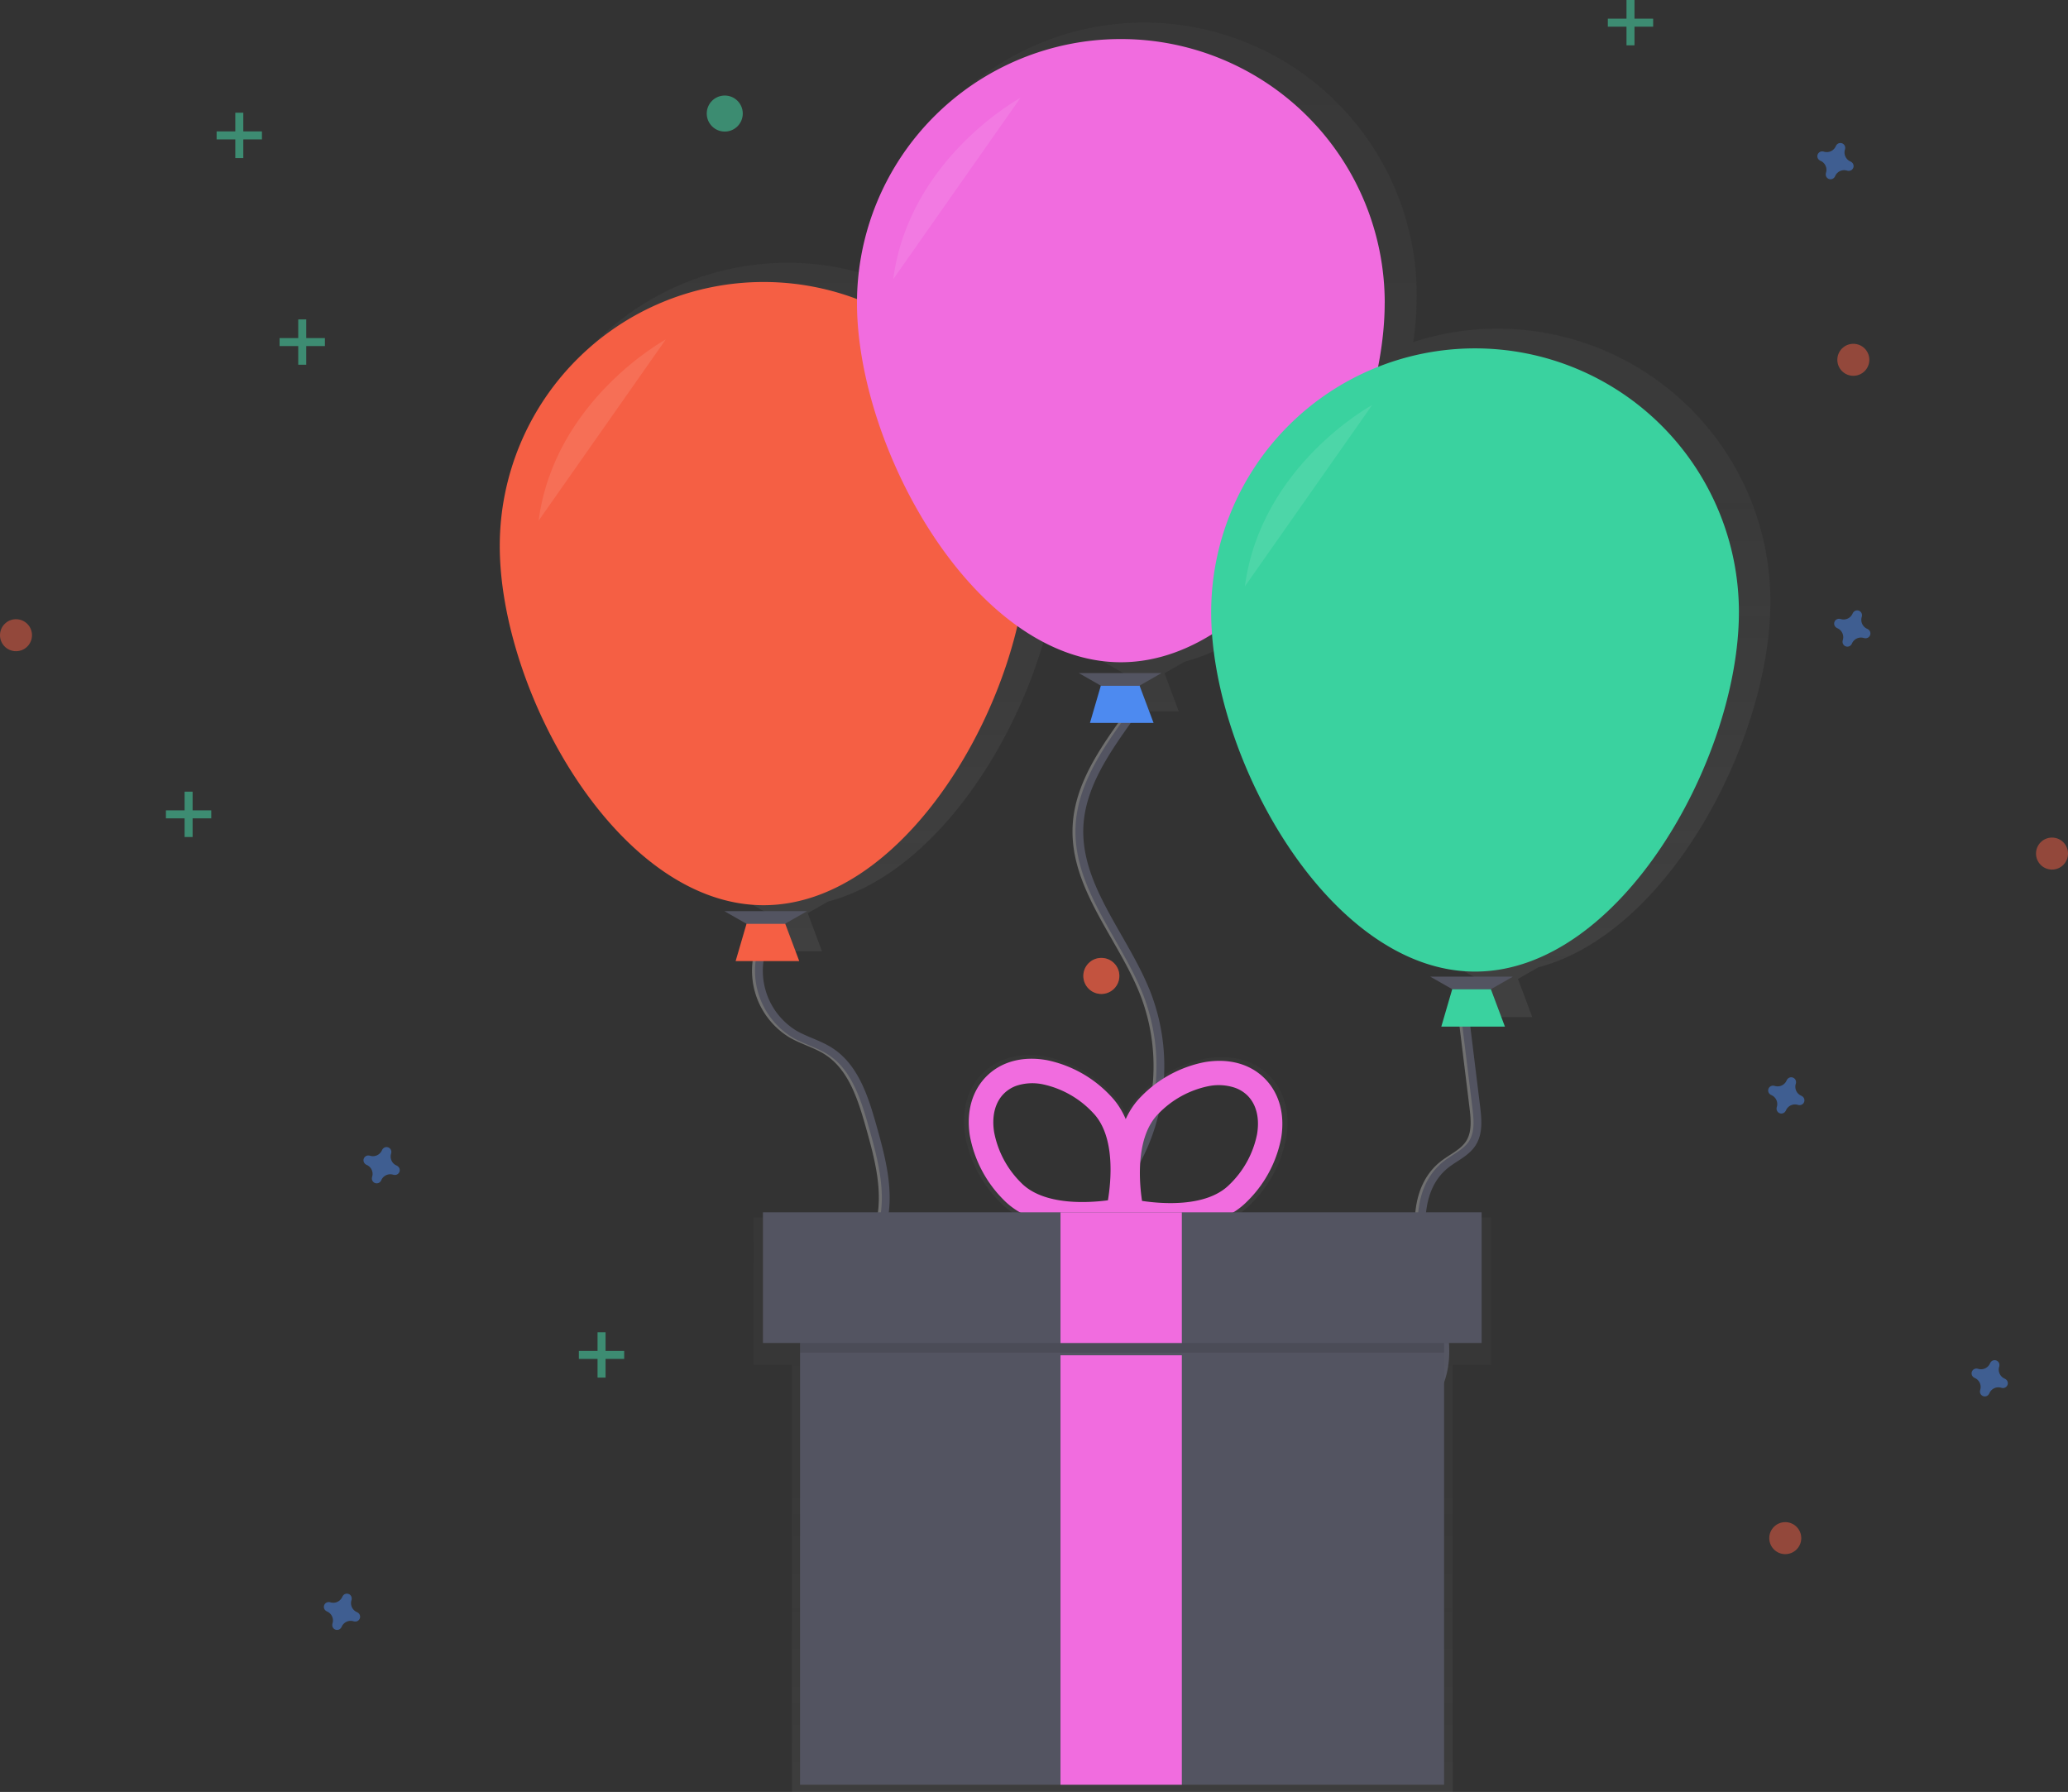 <svg id="banner-02" xmlns="http://www.w3.org/2000/svg" xmlns:xlink="http://www.w3.org/1999/xlink" width="529" height="458.318" viewBox="0 0 529 458.318">
  <rect x="0" y="0" width="529" height="458.318" fill="#333333" stroke="none"/>
  <defs>
    <linearGradient id="linear-gradient" x1="0.5" y1="1" x2="0.5" gradientUnits="objectBoundingBox">
      <stop offset="0" stop-color="gray" stop-opacity="0.251"/>
      <stop offset="0.54" stop-color="gray" stop-opacity="0.122"/>
      <stop offset="1" stop-color="gray" stop-opacity="0.102"/>
    </linearGradient>
    <linearGradient id="linear-gradient-2" x1="0.5" y1="1" x2="0.5" y2="0" xlink:href="#linear-gradient"/>
    <linearGradient id="linear-gradient-3" x1="0.5" y1="1" x2="0.5" y2="0" xlink:href="#linear-gradient"/>
  </defs>
  <g id="Group_35" data-name="Group 35" transform="translate(71.519 81.692)" opacity="0.5">
    <rect id="Rectangle_3488" data-name="Rectangle 3488" width="2.046" height="11.593" transform="translate(4.774)" fill="#47e6b1"/>
    <rect id="Rectangle_3489" data-name="Rectangle 3489" width="2.046" height="11.593" transform="translate(11.593 4.774) rotate(90)" fill="#47e6b1"/>
  </g>
  <g id="Group_36" data-name="Group 36" transform="translate(148.075 340.741)" opacity="0.5">
    <rect id="Rectangle_3490" data-name="Rectangle 3490" width="2.046" height="11.593" transform="translate(4.78)" fill="#47e6b1"/>
    <rect id="Rectangle_3491" data-name="Rectangle 3491" width="2.046" height="11.593" transform="translate(11.593 4.774) rotate(90)" fill="#47e6b1"/>
  </g>
  <g id="Group_37" data-name="Group 37" transform="translate(42.447 202.481)" opacity="0.5">
    <rect id="Rectangle_3492" data-name="Rectangle 3492" width="2.046" height="11.593" transform="translate(4.774)" fill="#47e6b1"/>
    <rect id="Rectangle_3493" data-name="Rectangle 3493" width="2.046" height="11.593" transform="translate(11.593 4.774) rotate(90)" fill="#47e6b1"/>
  </g>
  <g id="Group_38" data-name="Group 38" transform="translate(411.288)" opacity="0.5">
    <rect id="Rectangle_3494" data-name="Rectangle 3494" width="2.046" height="11.593" transform="translate(4.774)" fill="#47e6b1"/>
    <rect id="Rectangle_3495" data-name="Rectangle 3495" width="2.046" height="11.593" transform="translate(11.593 4.774) rotate(90)" fill="#47e6b1"/>
  </g>
  <g id="Group_39" data-name="Group 39" transform="translate(55.41 28.832)" opacity="0.5">
    <rect id="Rectangle_3496" data-name="Rectangle 3496" width="2.046" height="11.593" transform="translate(4.78)" fill="#47e6b1"/>
    <rect id="Rectangle_3497" data-name="Rectangle 3497" width="2.046" height="11.593" transform="translate(11.593 4.774) rotate(90)" fill="#47e6b1"/>
  </g>
  <path id="Path_1100" data-name="Path 1100" d="M340.2,556.351a2.507,2.507,0,0,1-1.395-3.029,1.222,1.222,0,0,0,.055-.276h0a1.229,1.229,0,0,0-2.255-.836h0a1.234,1.234,0,0,0-.141.246,2.507,2.507,0,0,1-3.029,1.395,1.228,1.228,0,0,0-.276-.055h0a1.229,1.229,0,0,0-.836,2.255h0a1.235,1.235,0,0,0,.246.141,2.507,2.507,0,0,1,1.395,3.029,1.233,1.233,0,0,0-.055.276h0a1.229,1.229,0,0,0,2.255.836h0a1.23,1.23,0,0,0,.141-.246,2.507,2.507,0,0,1,3.029-1.395,1.23,1.23,0,0,0,.277.055h0a1.229,1.229,0,0,0,.835-2.255h0A1.23,1.23,0,0,0,340.2,556.351Z" transform="translate(-238.764 -258.253)" fill="#4d8af0" opacity="0.5"/>
  <path id="Path_1101" data-name="Path 1101" d="M323.7,735.7a2.507,2.507,0,0,1-1.395-3.029,1.227,1.227,0,0,0,.055-.276h0a1.229,1.229,0,0,0-2.255-.836h0a1.224,1.224,0,0,0-.141.246,2.507,2.507,0,0,1-3.023,1.4,1.224,1.224,0,0,0-.276-.055h0a1.229,1.229,0,0,0-.836,2.255h0a1.226,1.226,0,0,0,.246.141,2.507,2.507,0,0,1,1.395,3.029,1.224,1.224,0,0,0-.055.276h0a1.229,1.229,0,0,0,2.255.836h0a1.23,1.23,0,0,0,.141-.246,2.507,2.507,0,0,1,3.029-1.395,1.234,1.234,0,0,0,.276.055h0a1.229,1.229,0,0,0,.836-2.255h0a1.232,1.232,0,0,0-.252-.148Z" transform="translate(-232.405 -323.387)" fill="#4d8af0" opacity="0.5"/>
  <path id="Path_1102" data-name="Path 1102" d="M930.7,338.7a2.507,2.507,0,0,1-1.395-3.029,1.223,1.223,0,0,0,.055-.276h0a1.229,1.229,0,0,0-2.255-.836h0a1.236,1.236,0,0,0-.141.246,2.506,2.506,0,0,1-3.023,1.4,1.228,1.228,0,0,0-.277-.055h0a1.229,1.229,0,0,0-.836,2.255h0a1.235,1.235,0,0,0,.246.141,2.507,2.507,0,0,1,1.395,3.029,1.225,1.225,0,0,0-.055.276h0a1.229,1.229,0,0,0,2.255.836h0a1.237,1.237,0,0,0,.141-.246,2.507,2.507,0,0,1,3.029-1.395,1.225,1.225,0,0,0,.277.055h0a1.229,1.229,0,0,0,.835-2.255h0A1.227,1.227,0,0,0,930.7,338.7Z" transform="translate(-453.068 -177.873)" fill="#4d8af0" opacity="0.5"/>
  <path id="Path_1103" data-name="Path 1103" d="M903.226,528.041a2.506,2.506,0,0,1-1.395-3.029,1.234,1.234,0,0,0,.055-.276h0a1.229,1.229,0,0,0-2.255-.836h0a1.228,1.228,0,0,0-.141.246,2.506,2.506,0,0,1-3.029,1.395,1.23,1.23,0,0,0-.276-.055h0a1.229,1.229,0,0,0-.836,2.255h0a1.221,1.221,0,0,0,.246.141,2.507,2.507,0,0,1,1.395,3.029,1.228,1.228,0,0,0-.055.276h0a1.229,1.229,0,0,0,2.255.835h0a1.223,1.223,0,0,0,.141-.246,2.507,2.507,0,0,1,3.029-1.395,1.228,1.228,0,0,0,.276.055h0a1.229,1.229,0,0,0,.836-2.255h0A1.229,1.229,0,0,0,903.226,528.041Z" transform="translate(-442.471 -247.798)" fill="#4d8af0" opacity="0.5"/>
  <path id="Path_1104" data-name="Path 1104" d="M923.7,150.711a2.507,2.507,0,0,1-1.395-3.029,1.235,1.235,0,0,0,.055-.276h0a1.229,1.229,0,0,0-2.255-.836h0a1.22,1.22,0,0,0-.141.246,2.507,2.507,0,0,1-3.029,1.395,1.232,1.232,0,0,0-.276-.055h0a1.229,1.229,0,0,0-.836,2.255h0a1.231,1.231,0,0,0,.246.141,2.507,2.507,0,0,1,1.395,3.029,1.228,1.228,0,0,0-.055.276h0a1.229,1.229,0,0,0,2.255.836h0a1.233,1.233,0,0,0,.141-.246,2.507,2.507,0,0,1,3.029-1.395,1.226,1.226,0,0,0,.276.055h0a1.229,1.229,0,0,0,.836-2.255h0A1.23,1.23,0,0,0,923.7,150.711Z" transform="translate(-450.365 -109.419)" fill="#4d8af0" opacity="0.5"/>
  <path id="Path_1105" data-name="Path 1105" d="M987.916,642.761a2.507,2.507,0,0,1-1.395-3.029,1.227,1.227,0,0,0,.055-.276h0a1.229,1.229,0,0,0-2.255-.836h0a1.222,1.222,0,0,0-.141.246,2.507,2.507,0,0,1-3.029,1.395,1.23,1.23,0,0,0-.276-.055h0a1.229,1.229,0,0,0-.836,2.255h0a1.23,1.23,0,0,0,.246.141,2.507,2.507,0,0,1,1.395,3.029,1.235,1.235,0,0,0-.055.276h0a1.229,1.229,0,0,0,2.255.836h0a1.231,1.231,0,0,0,.141-.246,2.506,2.506,0,0,1,3.029-1.395,1.226,1.226,0,0,0,.276.055h0a1.229,1.229,0,0,0,.836-2.255h0A1.221,1.221,0,0,0,987.916,642.761Z" transform="translate(-475.13 -290.165)" fill="#4d8af0" opacity="0.5"/>
  <circle id="Ellipse_15" data-name="Ellipse 15" cx="4.092" cy="4.092" r="4.092" transform="translate(0 158.37)" fill="#f55f44" opacity="0.5"/>
  <circle id="Ellipse_16" data-name="Ellipse 16" cx="4.092" cy="4.092" r="4.092" transform="translate(469.996 87.932)" fill="#f55f44" opacity="0.5"/>
  <circle id="Ellipse_17" data-name="Ellipse 17" cx="4.608" cy="4.608" r="4.608" transform="translate(277.118 244.998)" fill="#f55f44" opacity="0.5"/>
  <circle id="Ellipse_18" data-name="Ellipse 18" cx="4.608" cy="4.608" r="4.608" transform="translate(277.118 244.998)" fill="#f55f44" opacity="0.5"/>
  <circle id="Ellipse_19" data-name="Ellipse 19" cx="4.092" cy="4.092" r="4.092" transform="translate(520.817 214.22)" fill="#f55f44" opacity="0.5"/>
  <circle id="Ellipse_20" data-name="Ellipse 20" cx="4.608" cy="4.608" r="4.608" transform="translate(180.787 24.434)" fill="#47e6b1" opacity="0.5"/>
  <circle id="Ellipse_21" data-name="Ellipse 21" cx="4.092" cy="4.092" r="4.092" transform="translate(452.584 389.306)" fill="#f55f44" opacity="0.5"/>
  <path id="Path_1106" data-name="Path 1106" d="M486.632,468a18.961,18.961,0,0,0,8.313,21.282c2.974,1.732,6.4,2.6,9.277,4.485,6.26,4.079,8.73,11.888,10.764,19.076,2.335,8.263,4.675,17,2.537,25.312-1.364,5.3-4.466,9.99-6.23,15.175a31.664,31.664,0,0,0-1.505,13.516,11.53,11.53,0,0,0,2.519,6.721c2.4,2.58,6.254,2.967,9.719,3.588a47.171,47.171,0,0,1,33.913,26.258" transform="translate(-292.554 -224.842)" fill="none" stroke="#707070" stroke-miterlimit="10" stroke-width="2"/>
  <path id="Path_1107" data-name="Path 1107" d="M487.841,468a18.961,18.961,0,0,0,8.313,21.282c2.974,1.732,6.4,2.6,9.277,4.485,6.261,4.079,8.73,11.888,10.764,19.076,2.335,8.263,4.675,17,2.537,25.312-1.364,5.3-4.467,9.99-6.23,15.175A31.662,31.662,0,0,0,511,566.846a11.53,11.53,0,0,0,2.519,6.721c2.4,2.58,6.254,2.967,9.719,3.588a47.171,47.171,0,0,1,33.913,26.258" transform="translate(-292.998 -224.842)" fill="none" stroke="#535461" stroke-miterlimit="10" stroke-width="2"/>
  <path id="Path_1108" data-name="Path 1108" d="M629.469,372.4c-5.972,8.325-12.171,17.276-12.681,27.512-.78,15.722,11.8,28.581,17.411,43.289a51.447,51.447,0,0,1-1.726,40.241c-2.74,5.664-6.647,11.292-6.144,17.565.289,3.828,2.206,7.311,3.748,10.831a61.068,61.068,0,0,1-3.545,55.14" transform="translate(-341.404 -188.629)" fill="none" stroke="#707070" stroke-miterlimit="10" stroke-width="2"/>
  <path id="Path_1109" data-name="Path 1109" d="M630.665,372.4c-5.966,8.355-12.165,17.282-12.687,27.512-.78,15.722,11.8,28.581,17.411,43.289a51.448,51.448,0,0,1-1.727,40.241c-2.74,5.664-6.647,11.292-6.144,17.565.289,3.828,2.206,7.311,3.748,10.831a61.068,61.068,0,0,1-3.545,55.14" transform="translate(-341.843 -188.629)" fill="none" stroke="#535461" stroke-miterlimit="10" stroke-width="2"/>
  <path id="Path_1110" data-name="Path 1110" d="M763.316,494.28l2.888,23.537c.381,3.127.707,6.537-.971,9.216-1.591,2.525-4.577,3.729-6.9,5.6-7.624,6.144-6.93,17.884-4.3,27.309s6.414,19.549,2.759,28.617c-1.511,3.742-4.178,6.893-6.144,10.407a31.868,31.868,0,0,0-3.809,19.771" transform="translate(-389.316 -234.691)" fill="none" stroke="#707070" stroke-miterlimit="10" stroke-width="2"/>
  <path id="Path_1111" data-name="Path 1111" d="M764.486,494.28l2.888,23.537c.381,3.127.707,6.537-.971,9.216-1.591,2.525-4.577,3.729-6.9,5.6-7.624,6.144-6.93,17.884-4.3,27.309s6.414,19.549,2.758,28.617c-1.511,3.742-4.178,6.893-6.144,10.407a31.868,31.868,0,0,0-3.809,19.771" transform="translate(-389.748 -234.691)" fill="none" stroke="#535461" stroke-miterlimit="10" stroke-width="2"/>
  <g id="Group_40" data-name="Group 40" transform="translate(131.685 5.773)" opacity="0.7">
    <path id="Path_1112" data-name="Path 1112" d="M694.1,243.9a69.793,69.793,0,0,0-91.357-66.346,83.853,83.853,0,0,0,.891-11.839,69.75,69.75,0,0,0-139.327-5,69.793,69.793,0,0,0-91.394,66.352c0,35.019,25.8,84.783,59.379,93.6l5.228,2.986-2.838,9.725h16.809l-3.649-9.738,5.2-2.974c25.963-6.813,47.251-38.091,55.588-68.091a50.991,50.991,0,0,0,14.88,6.758l5.228,2.986-2.8,9.7h16.809L539.1,262.28l5.2-2.974a48.667,48.667,0,0,0,11.059-4.491c4.491,33.655,28.384,74.745,58.617,82.676l5.228,2.986-2.838,9.725h16.809l-3.661-9.738,5.2-2.974C668.325,328.675,694.1,278.892,694.1,243.9Z" transform="translate(-372.91 -95.856)" fill="url(#linear-gradient)"/>
  </g>
  <path id="Path_1113" data-name="Path 1113" d="M314.549,384.016H298.28l2.851-9.756h9.756Z" transform="translate(-110.102 -138.21)" fill="#f55f44"/>
  <path id="Path_1114" data-name="Path 1114" d="M516.39,266.793c0,37.28-30.221,91.892-67.495,91.892S381.4,304.067,381.4,266.793a67.5,67.5,0,1,1,135,0Z" transform="translate(-253.559 -127.168)" fill="#f55f44"/>
  <path id="Path_1115" data-name="Path 1115" d="M309.1,372.88h-9.756l-5.7-3.25H314.8Z" transform="translate(-108.346 -136.589)" fill="#535461"/>
  <path id="Path_1116" data-name="Path 1116" d="M431.131,223.78s-28.464,15.451-32.531,46.355" transform="translate(-260.822 -136.966)" fill="#fff" opacity="0.1"/>
  <path id="Path_1117" data-name="Path 1117" d="M458.219,287.436H441.95l2.851-9.756h9.756Z" transform="translate(-163.135 -102.544)" fill="#4d8af0"/>
  <path id="Path_1118" data-name="Path 1118" d="M660.06,170.213c0,37.28-30.221,91.892-67.495,91.892s-67.495-54.618-67.495-91.892a67.5,67.5,0,0,1,135,0Z" transform="translate(-305.852 -92.728)" fill="#f16cdf"/>
  <path id="Path_1119" data-name="Path 1119" d="M452.772,276.3h-9.756l-5.7-3.256h21.147Z" transform="translate(-161.354 -100.896)" fill="#535461"/>
  <path id="Path_1120" data-name="Path 1120" d="M574.8,127.2s-28.464,15.451-32.531,46.354" transform="translate(-313.774 -102.17)" fill="#fff" opacity="0.1"/>
  <path id="Path_1121" data-name="Path 1121" d="M600.679,410.582H584.41l2.851-9.762h9.756Z" transform="translate(-215.72 -148.018)" fill="#3ad29f"/>
  <path id="Path_1122" data-name="Path 1122" d="M802.516,293.353c0,37.28-30.221,91.892-67.495,91.892s-67.5-54.612-67.5-91.892a67.5,67.5,0,0,1,135,0Z" transform="translate(-357.7 -136.751)" fill="#3ad29f"/>
  <path id="Path_1123" data-name="Path 1123" d="M595.231,399.44h-9.756l-5.7-3.25h21.147Z" transform="translate(-213.917 -146.403)" fill="#535461"/>
  <path id="Path_1124" data-name="Path 1124" d="M717.261,250.34S688.8,265.791,684.73,296.694" transform="translate(-366.28 -146.734)" fill="#fff" opacity="0.1"/>
  <g id="Group_41" data-name="Group 41" transform="translate(246.604 269.838)" opacity="0.5">
    <path id="Path_1125" data-name="Path 1125" d="M647.8,518.584c-3.914-3.926-9.621-5.486-16.072-4.4a32.248,32.248,0,0,0-17,9.216,19.872,19.872,0,0,0-3.557,4.878,19.912,19.912,0,0,0-3.526-5.056h0a32.011,32.011,0,0,0-16.865-9.486c-6.426-1.229-12.158.264-16.146,4.122s-5.621,9.541-4.626,16a32.208,32.208,0,0,0,8.964,17.129c10.186,10.512,30.516,6.408,31.376,6.224l.252-.055.78.178c.86.2,21.116,4.651,31.48-5.683a32.387,32.387,0,0,0,9.259-16.975C653.259,528.223,651.717,522.516,647.8,518.584Zm-40.868,32.562c-4.915.664-17.159,1.561-23.236-4.712a25.7,25.7,0,0,1-7.194-13.578c-.664-4.3.295-7.987,2.715-10.309a9.079,9.079,0,0,1,3.312-2.028,13.664,13.664,0,0,1,7.078-.356,25.669,25.669,0,0,1,13.344,7.618c6.076,6.23,4.8,18.468,3.981,23.358Zm38.773-17.577a25.644,25.644,0,0,1-7.428,13.449c-6.187,6.144-18.431,5.056-23.315,4.3-.731-4.915-1.8-17.135,4.387-23.3a25.627,25.627,0,0,1,13.473-7.372,13.663,13.663,0,0,1,7.071.479,9.08,9.08,0,0,1,3.281,2.089c2.371,2.378,3.268,6.052,2.531,10.352Z" transform="translate(-569.727 -513.316)" fill="url(#linear-gradient-2)"/>
  </g>
  <path id="Path_1126" data-name="Path 1126" d="M613.469,556.48l-1.935.405c-.823.172-20.274,4.1-30.024-5.959a31.1,31.1,0,0,1-8.6-16.391c-.958-6.187.615-11.624,4.424-15.316s9.3-5.093,15.445-3.944a30.823,30.823,0,0,1,16.115,9.087h0c9.744,10.057,5.21,29.379,5.013,30.2Zm-28.587-34.706a8.687,8.687,0,0,0-3.17,1.942c-2.31,2.242-3.232,5.744-2.6,9.867A24.612,24.612,0,0,0,586,546.577c5.818,6,17.534,5.142,22.234,4.51.78-4.675,2.009-16.361-3.809-22.363h0a24.547,24.547,0,0,0-12.773-7.286A13.075,13.075,0,0,0,584.882,521.774Z" transform="translate(-324.824 -244.097)" fill="#f16cdf"/>
  <path id="Path_1127" data-name="Path 1127" d="M633.5,556.893l-.43-1.929c-.184-.823-4.387-20.219,5.529-30.1h0a30.871,30.871,0,0,1,16.269-8.8c6.144-1.044,11.63.449,15.359,4.208s5.222,9.216,4.159,15.359a30.844,30.844,0,0,1-8.859,16.238c-9.916,9.885-29.3,5.622-30.1,5.437Zm29.183-34.239a13.075,13.075,0,0,0-6.758-.461,24.638,24.638,0,0,0-12.9,7.065h0c-5.923,5.9-4.915,17.6-4.2,22.3,4.688.713,16.391,1.776,22.308-4.122a24.565,24.565,0,0,0,7.108-12.9c.707-4.11-.154-7.63-2.427-9.91A8.686,8.686,0,0,0,662.68,522.654Z" transform="translate(-346.69 -244.414)" fill="#f16cdf"/>
  <g id="Group_42" data-name="Group 42" transform="translate(192.781 311.348)" opacity="0.5">
    <path id="Path_1128" data-name="Path 1128" d="M490.039,487.86H301.42V525.6h9.8V634.83h169.02V525.6h9.8Z" transform="translate(-301.42 -487.86)" fill="url(#linear-gradient-3)"/>
  </g>
  <rect id="Rectangle_3498" data-name="Rectangle 3498" width="164.744" height="133.706" transform="translate(204.657 322.757)" fill="#535461"/>
  <rect id="Rectangle_3499" data-name="Rectangle 3499" width="31.038" height="109.825" transform="translate(271.278 346.632)" fill="#f16cdf"/>
  <rect id="Rectangle_3500" data-name="Rectangle 3500" width="164.744" height="33.428" transform="translate(204.657 312.52)" opacity="0.1"/>
  <rect id="Rectangle_3501" data-name="Rectangle 3501" width="183.845" height="33.428" transform="translate(195.158 310.063)" fill="#535461"/>
  <rect id="Rectangle_3502" data-name="Rectangle 3502" width="31.038" height="33.428" transform="translate(271.278 310.063)" fill="#f16cdf"/>
</svg>

